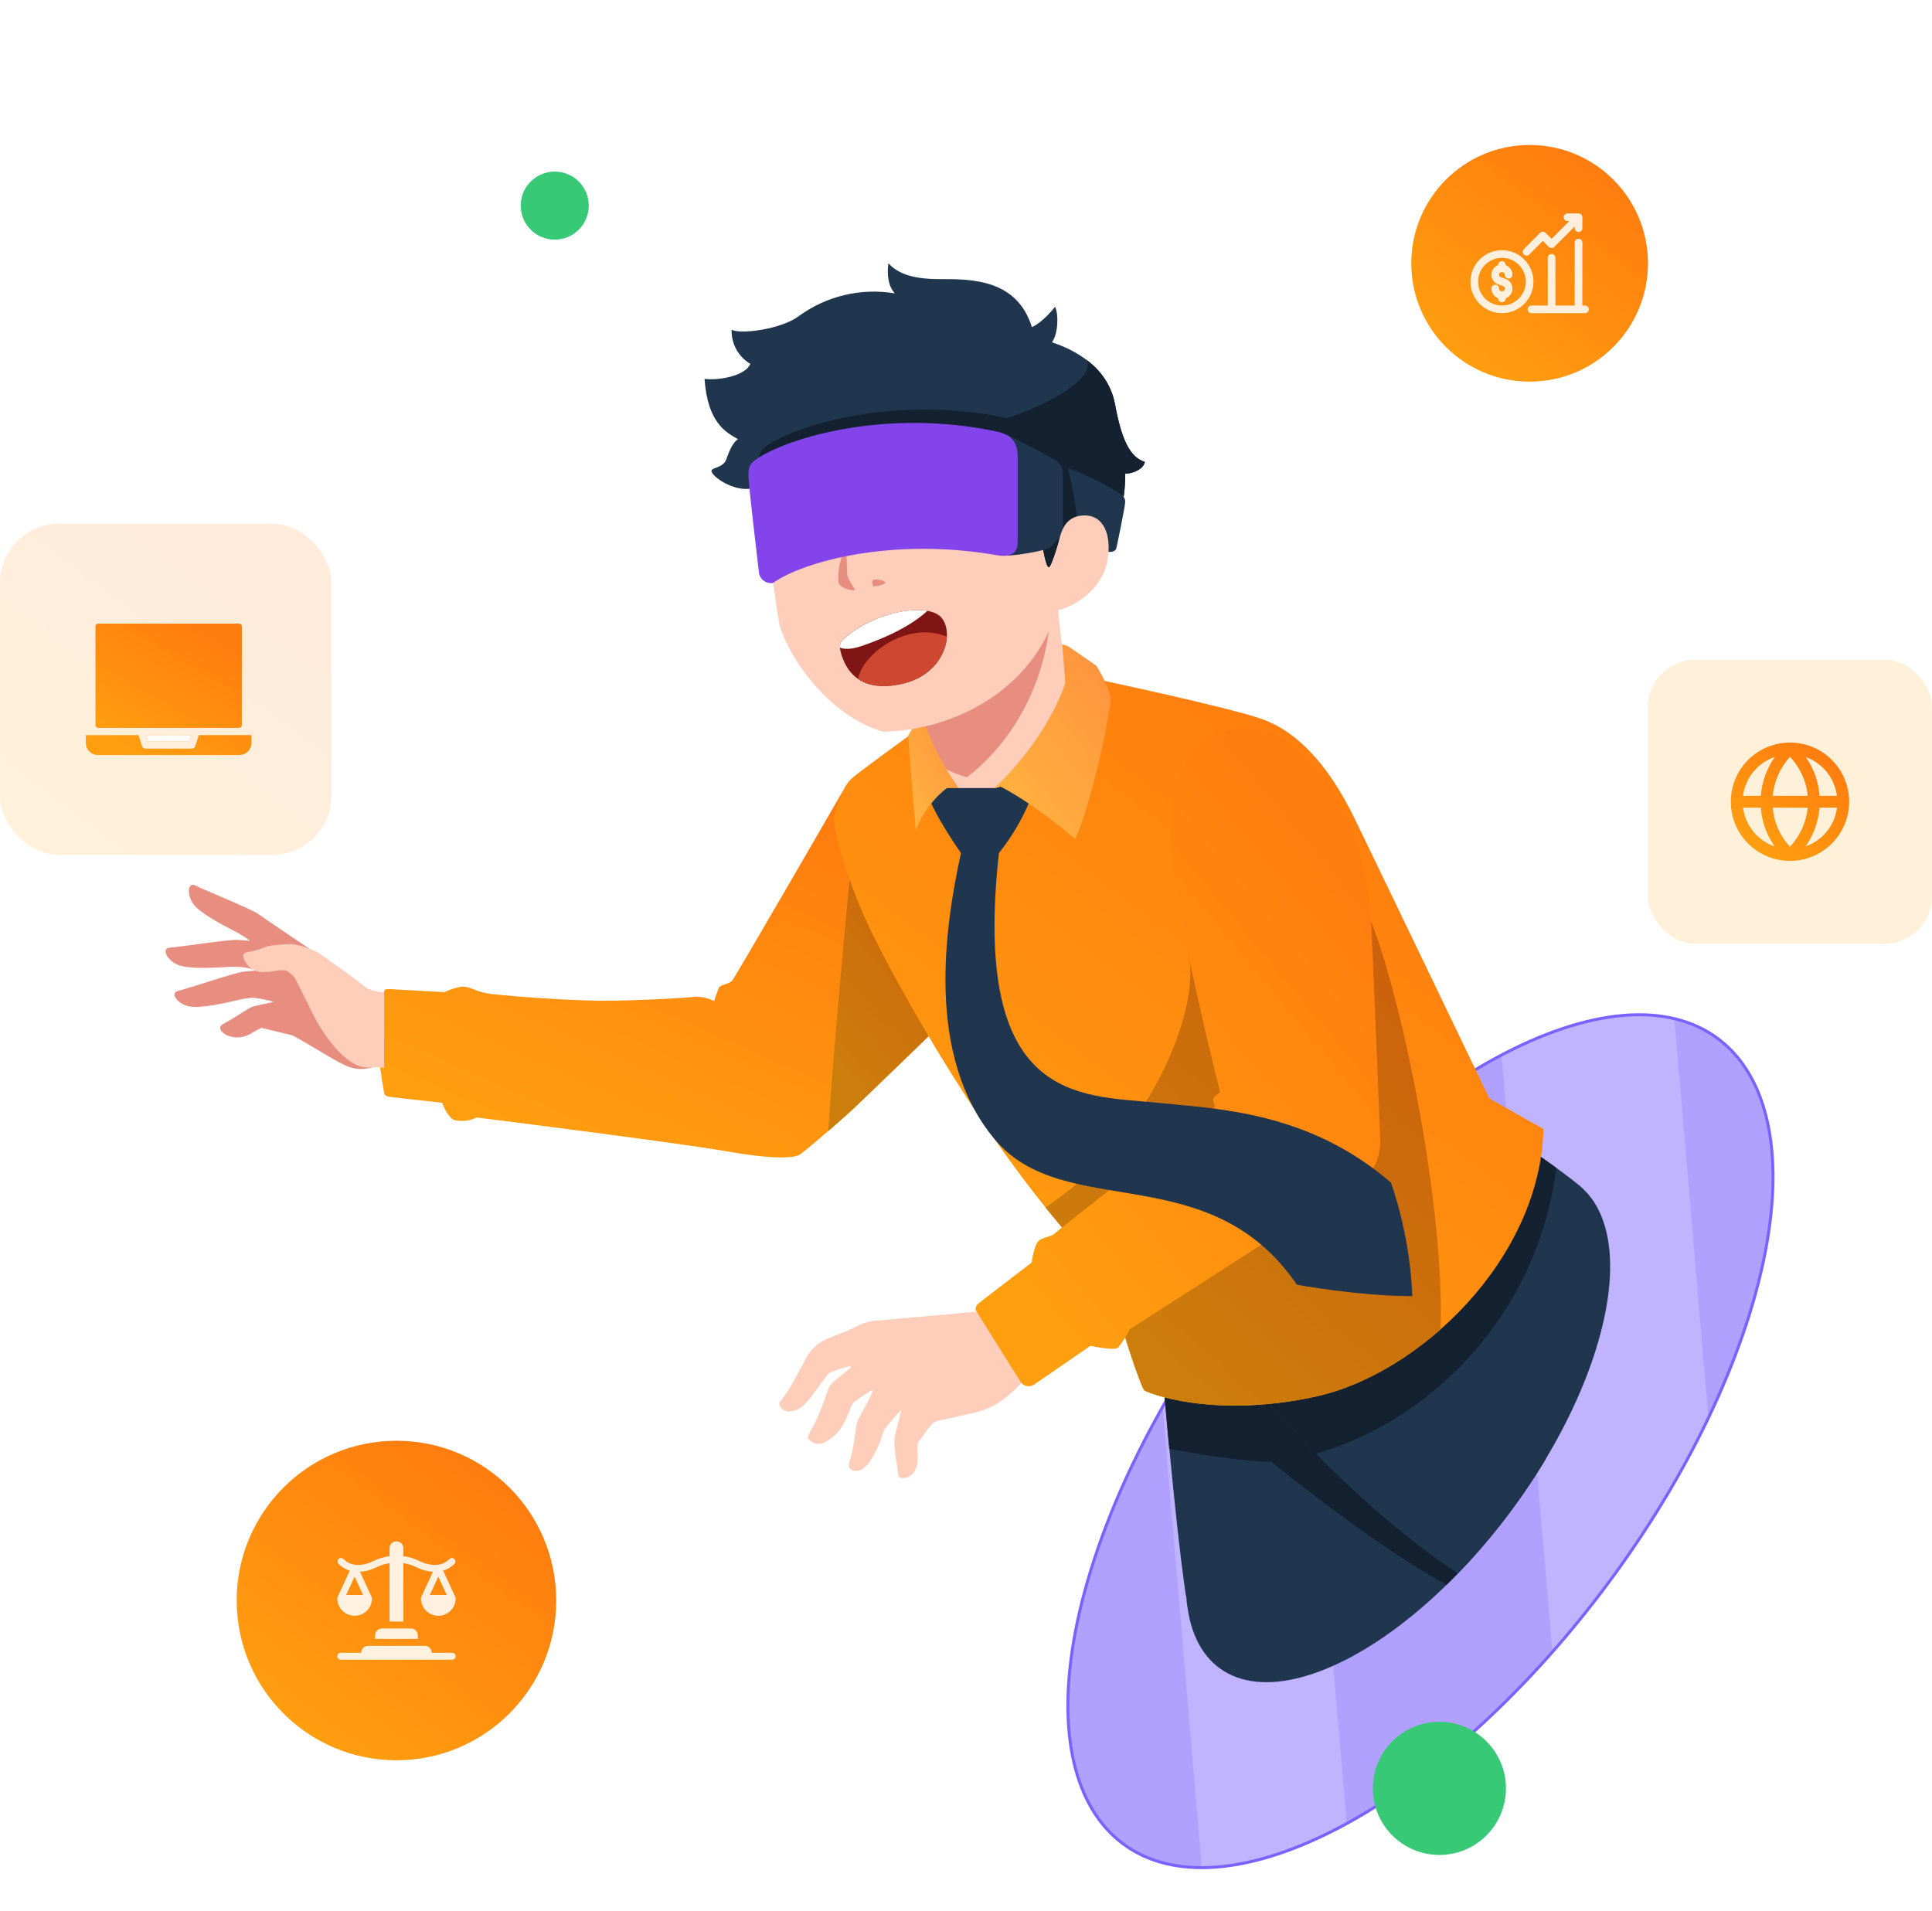 <svg width="653" height="646" viewBox="0 0 653 646" fill="none" xmlns="http://www.w3.org/2000/svg">
<g filter="url(#filter0_d_32920_286968)">
<circle cx="134" cy="541" r="54" fill="url(#paint0_linear_32920_286968)"/>
</g>
<g opacity="0.87" clip-path="url(#clip0_32920_286968)">
<path d="M114 540.297C114 543.528 116.629 546.156 119.859 546.156C123.09 546.156 125.719 543.528 125.719 540.297C125.719 540.127 125.682 539.96 125.611 539.806L121.681 531.29C123.522 531.184 125.344 530.701 126.993 529.876L127.124 529.811C128.553 529.096 130.077 528.612 131.656 528.368V548.109H136.344V528.368C137.923 528.612 139.447 529.096 140.876 529.811L141.007 529.876C142.656 530.701 144.478 531.184 146.32 531.29L142.389 539.806C142.318 539.96 142.281 540.127 142.281 540.297C142.281 543.528 144.91 546.156 148.141 546.156C151.371 546.156 154 543.528 154 540.297C154 540.127 153.963 539.96 153.892 539.806L149.787 530.912C151.204 530.479 152.502 529.703 153.579 528.625C154.036 528.168 154.036 527.426 153.579 526.968C153.121 526.511 152.379 526.511 151.921 526.968C150.631 528.258 148.916 528.969 147.092 528.969C145.352 528.969 143.611 528.558 142.055 527.78L141.924 527.714C140.22 526.862 138.398 526.293 136.51 526.023C136.455 526.015 136.399 526.011 136.344 526.011V523.344C136.344 522.049 135.294 521 134 521C132.706 521 131.656 522.049 131.656 523.344V526.011C131.601 526.011 131.545 526.015 131.49 526.023C129.602 526.293 127.78 526.862 126.076 527.714L125.945 527.78C124.389 528.558 122.648 528.969 120.908 528.969C119.084 528.969 117.369 528.258 116.079 526.968C115.621 526.511 114.879 526.511 114.421 526.968C113.964 527.426 113.964 528.168 114.421 528.626C115.498 529.703 116.796 530.479 118.213 530.912L114.108 539.806C114.037 539.96 114 540.127 114 540.297V540.297ZM145.285 539.125L148.141 532.937L150.997 539.125H145.285ZM119.859 532.937L122.715 539.125H117.003L119.859 532.937Z" fill="white"/>
<path d="M152.828 558.656H145.914C145.914 557.362 144.865 556.312 143.57 556.312H124.43C123.135 556.312 122.086 557.362 122.086 558.656H115.172C114.525 558.656 114 559.181 114 559.828C114 560.475 114.525 561 115.172 561H152.828C153.475 561 154 560.475 154 559.828C154 559.181 153.475 558.656 152.828 558.656Z" fill="white"/>
<path d="M138.883 550.453H129.117C127.823 550.453 126.773 551.502 126.773 552.797V553.969H141.227V552.797C141.227 551.502 140.177 550.453 138.883 550.453Z" fill="white"/>
</g>
<g filter="url(#filter1_d_32920_286968)">
<circle cx="517" cy="89" r="40" fill="url(#paint1_linear_32920_286968)"/>
</g>
<g clip-path="url(#clip1_32920_286968)">
<path d="M507.278 93.72L508.854 94.263C511.907 95.316 512.005 99.652 508.935 100.801C508.935 101.626 508.32 102.147 507.645 102.147C506.978 102.147 506.355 101.633 506.355 100.801C505.037 100.308 504.095 99.036 504.095 97.547C504.095 96.835 504.673 96.257 505.386 96.257C506.098 96.257 506.676 96.835 506.676 97.547C506.676 98.039 507.077 98.44 507.569 98.44H507.721C508.729 98.44 508.958 97.029 508.012 96.703L506.437 96.16C503.384 95.107 503.285 90.771 506.355 89.622C506.355 88.798 506.971 88.276 507.645 88.276C508.313 88.276 508.935 88.79 508.935 89.622C510.254 90.115 511.195 91.388 511.195 92.876C511.195 93.589 510.617 94.166 509.905 94.166C509.192 94.166 508.614 93.589 508.614 92.876C508.614 92.384 508.214 91.983 507.721 91.983H507.569C506.562 91.983 506.333 93.394 507.278 93.72ZM518.29 95.212C518.29 101.081 513.515 105.857 507.645 105.857C501.775 105.857 497 101.081 497 95.212C497 89.342 501.775 84.567 507.645 84.567C513.515 84.567 518.29 89.342 518.29 95.212ZM515.71 95.212C515.71 90.765 512.092 87.147 507.645 87.147C503.198 87.147 499.581 90.765 499.581 95.212C499.581 99.659 503.198 103.276 507.645 103.276C512.092 103.276 515.71 99.659 515.71 95.212ZM535.71 103.276H534.823V81.986C534.823 81.273 534.245 80.695 533.532 80.695C532.82 80.695 532.242 81.273 532.242 81.986V103.276H525.71V87.147C525.71 86.434 525.132 85.857 524.419 85.857C523.707 85.857 523.129 86.434 523.129 87.147V103.276H517.645C516.932 103.276 516.355 103.854 516.355 104.566C516.355 105.279 516.932 105.857 517.645 105.857H535.71C536.422 105.857 537 105.279 537 104.566C537 103.854 536.422 103.276 535.71 103.276ZM516.864 86.043L521.476 81.432L523.507 83.463C524.011 83.967 524.828 83.967 525.332 83.463L532.242 76.552V77.147C532.242 77.86 532.82 78.437 533.532 78.437C534.245 78.437 534.823 77.86 534.823 77.147C534.823 73.052 534.829 73.4 534.808 73.255C534.746 72.815 534.457 72.424 534.026 72.245C533.706 72.113 533.805 72.147 529.823 72.147C529.11 72.147 528.532 72.725 528.532 73.437C528.532 74.15 529.11 74.728 529.823 74.728H530.417L524.419 80.725L522.388 78.694C521.884 78.191 521.067 78.191 520.563 78.694L515.039 84.219C514.535 84.722 514.535 85.539 515.039 86.043C515.543 86.547 516.36 86.547 516.864 86.043Z" fill="white" fill-opacity="0.86"/>
</g>
<path opacity="0.6" d="M522.564 349.691C461.174 373.611 392.18 454.721 368.763 530.518C345.346 606.314 376.251 648.491 437.641 624.63C499.032 600.769 568.04 519.586 591.442 443.804C614.845 368.022 583.969 325.772 522.564 349.691Z" fill="#7B61FF"/>
<g style="mix-blend-mode:overlay" opacity="0.2">
<path d="M522.564 349.692C539.52 343.089 554.148 341.525 565.929 344.32L577.421 479.205C563.503 507.85 545.758 534.465 524.675 558.317L507.517 356.612C512.398 354.022 517.422 351.711 522.564 349.692ZM455.175 616.334L437.829 413.283C420.679 432.364 405.627 453.237 392.932 475.542L406.201 631.291C415.467 631.291 425.99 629.119 437.598 624.601C443.627 622.225 449.499 619.464 455.175 616.334Z" fill="white"/>
</g>
<path d="M522.564 349.691C461.174 373.611 392.18 454.721 368.763 530.518C345.346 606.314 376.251 648.491 437.641 624.63C499.032 600.769 568.04 519.586 591.442 443.804C614.845 368.022 583.969 325.772 522.564 349.691Z" stroke="#7B61FF" stroke-miterlimit="10"/>
<path d="M401.055 540.682C401.055 541.435 401.185 542.13 401.287 542.868C401.388 543.607 401.576 544.664 401.72 545.518C405.565 565.919 422.116 574.273 446.979 564.586C473.836 554.118 503.093 525.494 522.477 493.09L476.221 444.398L393.105 465.392C393.105 465.392 396.82 511.724 400.752 538.93C400.911 539.502 401.012 540.089 401.055 540.682Z" fill="#20364F"/>
<path d="M476.164 444.398L393.047 465.392C393.047 465.392 393.886 475.846 395.187 489.745C404.915 491.526 420.526 494.089 429.662 494.089C429.662 494.089 464.658 522.641 488.927 535.687C501.867 522.963 513.14 508.645 522.478 493.075L476.164 444.398Z" fill="#142130"/>
<path d="M539.505 455.807C546.979 431.598 545.287 413.094 536.412 403.22C535.559 402.322 534.764 401.54 534.128 400.961C527.956 395.763 511.81 384.788 511.81 384.788L421.466 465.392C421.466 465.392 453.267 505.687 492.758 531.864C513.472 510.493 531.223 482.593 539.505 455.807Z" fill="#20364F"/>
<path d="M526.062 394.793C519.326 389.899 511.81 384.788 511.81 384.788L421.466 465.392C421.466 465.392 430.428 476.743 444.753 491.324C479.546 481.71 518.864 448.495 526.062 394.793Z" fill="#142130"/>
<path d="M107.893 322.92C107.893 322.92 89.463 310.555 87.28 308.934C85.098 307.312 68.922 300.811 66.176 299.363C63.43 297.915 63.01 302.346 65.381 305.589C67.752 308.832 75.745 312.901 78.391 314.276C80.254 315.181 82.039 316.242 83.724 317.447L84.462 318.012C82.611 317.882 81.151 317.766 80.53 317.693C77.841 317.418 60.611 320.126 57.517 320.299C54.424 320.473 56.318 324.484 60.018 326.091C63.719 327.698 72.652 327.076 75.673 326.916C77.736 326.731 79.811 326.731 81.874 326.916C82.9 327.018 85.416 327.539 87.382 327.973C85.112 328.19 83.291 328.364 82.568 328.408C79.865 328.596 63.343 334.199 60.322 334.894C57.301 335.589 59.859 339.238 63.762 340.136C67.665 341.033 76.381 338.948 79.33 338.282C81.334 337.754 83.38 337.401 85.445 337.225C87.851 337.479 90.228 337.964 92.542 338.673C89.825 339.223 85.849 340.049 85.069 340.382C83.855 340.888 77.754 344.971 75.586 346.028C73.418 347.085 74.56 348.924 76.613 349.88C77.827 350.434 79.153 350.7 80.486 350.658C81.82 350.615 83.126 350.264 84.303 349.634C86.76 348.186 88.379 347.418 88.379 347.418L98.873 349.981C102.805 352.037 111.652 357.539 114.557 359.045C117.462 360.551 120.541 362.288 125.976 360.724L133.305 346.709C133.305 346.709 106.968 323.369 107.893 322.92Z" fill="#E88E80"/>
<path d="M159.874 366.936C156.679 365.98 131.354 359.986 125.182 360.797C116.841 361.912 108.269 347.766 106.101 343.422C103.933 339.078 100.131 331.347 99.293 329.986L96.864 328.046C95.831 327.938 94.79 327.938 93.756 328.046C92.47 328.234 89.116 329.074 86.529 328.219C85.445 327.816 84.479 327.145 83.721 326.27C82.963 325.394 82.438 324.342 82.192 323.21C82.192 322.051 83.436 321.762 84.924 321.617C86.812 321.175 88.659 320.575 90.446 319.822C93.125 319.391 95.829 319.14 98.541 319.069C101.903 319.548 105.145 320.658 108.096 322.341C109.541 323.485 120.339 330.927 122.999 333.272C125.659 335.618 130.472 335.459 132.033 335.3L159.874 337.008V366.936Z" fill="#FFCEBA"/>
<path d="M129.836 335.357V360.869L128.477 360.797C128.477 360.797 129.662 368.89 129.836 369.484C130.009 370.078 130.197 370.483 131.744 370.744C133.291 371.004 149.451 372.742 149.451 372.742C149.451 372.742 150.796 376.897 153.325 378.533C155.929 379.225 158.696 378.936 161.102 377.723C161.102 377.723 228.621 386.193 245.837 389.204C263.053 392.216 268.243 391.144 269.818 390.536C271.394 389.928 283.782 378.953 287.641 375.449C291.501 371.945 334.504 330.16 334.504 330.16V267.901H284.577C284.577 267.901 248.728 329.928 247.529 331.376C246.329 332.824 243.553 332.693 242.946 333.91C242.346 335.367 241.825 336.855 241.385 338.369C239.398 337.393 237.209 336.897 234.996 336.921C232.351 337.283 214.036 338.369 202.241 338.253C190.446 338.137 168.026 336.443 164.297 335.719C160.567 334.995 158.269 333.186 155.739 333.548C153.825 333.914 151.964 334.522 150.203 335.357L131.527 334.329C130.443 334.358 129.836 334.315 129.836 335.357Z" fill="url(#paint2_linear_32920_286968)"/>
<path d="M287.165 297.264C287.165 297.264 282.12 348.736 279.937 382.356C283.059 379.634 286.095 376.941 287.67 375.493C291.53 372.003 334.534 330.203 334.534 330.203V297.264H287.165Z" fill="url(#paint3_linear_32920_286968)"/>
<path d="M287.165 297.264C287.165 297.264 282.12 348.736 279.937 382.356C283.059 379.634 286.095 376.941 287.67 375.493C291.53 372.003 334.534 330.203 334.534 330.203V297.264H287.165Z" fill="black" fill-opacity="0.2"/>
<path d="M309.078 247.355C309.078 247.355 292.339 259.43 288.248 262.804C284.158 266.178 282.221 274.633 281.859 276.443C281.498 278.253 285.112 296.583 296.43 318.794C307.748 341.004 339.795 398.297 375.701 432.815C377.624 446.323 385.82 469.243 386.774 469.967C387.728 470.691 409.425 479.625 444.363 472.139C479.3 464.654 520.483 426.053 521.697 381.646L503.382 371.28C503.382 371.28 466.999 295.512 457.849 276.689C448.699 257.867 438.089 247.239 426.771 243.142C415.452 239.044 369.673 229.387 369.673 229.387L309.078 247.355Z" fill="url(#paint4_linear_32920_286968)"/>
<path d="M401.764 322.978C405.898 341.8 387.641 385.787 353.354 408.099C360.271 416.805 367.735 425.06 375.701 432.815C377.624 446.323 385.82 469.243 386.774 469.967C387.728 470.691 409.425 479.625 444.363 472.139C458.543 469.113 473.764 460.932 486.918 449.335C488.263 408.418 474.314 339.296 463.443 311.438L401.764 322.978Z" fill="url(#paint5_linear_32920_286968)"/>
<path d="M401.764 322.978C405.898 341.8 387.641 385.787 353.354 408.099C360.271 416.805 367.735 425.06 375.701 432.815C377.624 446.323 385.82 469.243 386.774 469.967C387.728 470.691 409.425 479.625 444.363 472.139C458.543 469.113 473.764 460.932 486.918 449.335C488.263 408.418 474.314 339.296 463.443 311.438L401.764 322.978Z" fill="black" fill-opacity="0.2"/>
<path d="M330.529 443.297C330.529 443.297 296.922 446.396 294.999 446.497C292.895 446.833 290.872 447.555 289.029 448.625C287.988 449.219 279.633 452.477 278.087 453.23C276.024 454.446 274.272 456.127 272.97 458.138C272.044 459.832 268.633 466.145 267.462 468.273C266.314 470.264 264.999 472.153 263.53 473.92C262.938 474.572 264.268 477.163 266.552 477.105C268.835 477.047 271.105 476.208 273.779 472.646C276.453 469.084 279.72 464.48 280.313 464.045C282.67 463.11 285.084 462.327 287.54 461.7C287.815 461.7 287.54 462.293 286.832 462.858C286.124 463.423 282.322 466.579 281.556 467.202C280.606 468.128 279.922 469.293 279.576 470.575C278.409 474.218 276.989 477.774 275.326 481.217C273.475 484.518 272.666 485.894 273.201 486.386C273.736 486.879 275.687 489.412 279.489 487.11C283.29 484.808 284.505 482.578 286.109 479.219C287.714 475.86 287.815 474.586 288.726 473.934C289.636 473.283 294.32 469.808 294.941 469.88C295.563 469.953 290.157 479.422 289.781 480.479C289.405 481.536 288.639 488.5 287.815 491.628C286.991 494.755 286.369 495.971 287.728 496.782C289.087 497.593 291.949 497.825 295.129 492.221C298.309 486.618 297.89 484.432 299.336 482.651C300.933 480.537 302.671 478.534 304.539 476.656C304.843 476.656 302.458 484.866 302.299 485.966C302.265 488.655 302.488 491.341 302.964 493.988C303.289 495.573 303.506 497.179 303.614 498.795C303.614 499.75 307.257 500.518 309.223 497.101C311.189 493.684 309.425 488.746 310.451 487.371C311.478 485.995 314.528 481.71 315.12 481.217C315.745 480.64 316.533 480.271 317.375 480.16C318.084 480.16 323.909 478.712 329.836 477.395C335.762 476.077 340.966 472.182 345.274 467.433C350.607 464.248 352.805 463.09 356.563 459.427L341.371 436.188L330.529 443.297Z" fill="#FFCEBA"/>
<path d="M409.511 248.933C398.858 254.363 393.018 269.928 396.863 296.467C400.708 323.007 412.402 369.223 412.402 369.223C412.402 369.223 409.642 370.917 410.003 372.003L410.726 374.175C410.726 374.175 357.603 415.802 356.389 417.004C355.175 418.205 352.053 418.09 350.737 419.784C349.422 421.478 348.685 426.777 348.685 426.777C348.685 426.777 331.454 439.924 330.5 440.778C330.219 441.03 330.005 441.349 329.879 441.706C329.752 442.063 329.718 442.446 329.778 442.819C329.778 442.819 344.594 466.594 345.187 467.433C345.686 468.005 346.365 468.388 347.112 468.52C347.859 468.652 348.628 468.524 349.292 468.157C350.737 467.202 368.56 454.895 368.56 454.895C368.56 454.895 376.626 456.705 377.956 455.488C379.452 453.577 380.746 451.515 381.816 449.335C381.816 449.335 455.652 401.917 460.35 398.789C465.048 395.662 466.739 389.972 466.493 384.672C466.247 379.373 463.718 313.958 463.125 306.24C462.532 298.523 457.704 274.749 447.702 262.804C437.699 250.859 425.932 240.564 409.511 248.933Z" fill="url(#paint6_linear_32920_286968)"/>
<path d="M357.387 199.459C357.609 212.173 359.638 224.79 363.415 236.93C363.415 236.93 353.889 269.986 328.723 279.643C321.856 274.098 314.441 258.764 313.444 254.783C312.099 246.819 307.401 199.459 307.401 199.459H357.387Z" fill="#FFCEBA"/>
<path d="M323.996 266.366H336.224L341.284 265.135L348.208 270.391C345.533 276.845 341.972 282.893 337.627 288.359H324.805C324.805 288.359 317.491 277.992 314.282 270.521V265.367H321.191L323.996 266.366Z" fill="#20364F"/>
<path d="M354.452 213.431V199.459H307.401C307.401 199.459 312.099 246.819 313.444 254.783C313.545 255.174 313.718 255.68 313.921 256.231C317.747 259.214 322.116 261.422 326.786 262.732C338.841 253.639 351.388 236.568 354.452 213.431Z" fill="#E88E80"/>
<path d="M336.225 266.322C336.887 266.278 337.537 266.121 338.147 265.859C341.544 267.582 350.275 272.519 363.414 283.552C369.196 271.158 375.311 240.391 375.484 235.772C374.342 231.969 372.668 228.347 370.512 225.014C370.512 225.014 361.304 218.586 360.755 218.311C360.196 218.091 359.614 217.935 359.02 217.847C359.02 217.847 360.032 228.895 360.032 231.153C354.452 246.544 344.175 258.634 336.225 266.322Z" fill="url(#paint7_linear_32920_286968)"/>
<path d="M336.225 266.322C336.887 266.278 337.537 266.121 338.147 265.859C341.544 267.582 350.275 272.519 363.414 283.552C369.196 271.158 375.311 240.391 375.484 235.772C374.342 231.969 372.668 228.347 370.512 225.014C370.512 225.014 361.304 218.586 360.755 218.311C360.196 218.091 359.614 217.935 359.02 217.847C359.02 217.847 360.032 228.895 360.032 231.153C354.452 246.544 344.175 258.634 336.225 266.322Z" fill="white" fill-opacity="0.2"/>
<path d="M323.995 266.366H320.035C315.284 270.065 311.651 275.012 309.54 280.656C308.456 268.451 306.91 248.991 306.91 248.716C308.519 245.916 310.271 243.2 312.157 240.579L312.793 245.285C315.619 252.759 319.384 259.843 323.995 266.366Z" fill="url(#paint8_linear_32920_286968)"/>
<path d="M323.995 266.366H320.035C315.284 270.065 311.651 275.012 309.54 280.656C308.456 268.451 306.91 248.991 306.91 248.716C308.519 245.916 310.271 243.2 312.157 240.579L312.793 245.285C315.619 252.759 319.384 259.843 323.995 266.366Z" fill="white" fill-opacity="0.2"/>
<path d="M258.327 176.018C259.31 181.809 261.998 202.471 263.241 210.072C264.485 217.673 277.089 240.782 298.425 247.355C327.147 246.559 350.767 229.271 356.968 206.438C367.404 201.095 378.65 175.381 368.445 146.322C358.24 117.263 333.666 101.003 298.468 109.299C267.448 116.568 250.637 130.815 258.327 176.018Z" fill="#FFCEBA"/>
<path d="M355.522 115.699C363.024 118.131 374.545 124.053 376.843 136.534C379.141 149.015 382.018 154.575 386.962 156.153C386.412 159.049 381.772 160.308 380.327 160.062C380.371 163.4 380.07 166.733 379.431 170.009L358.355 181.317C358.355 181.317 355.464 191.626 354.51 191.742C353.556 191.858 352.385 184.806 352.082 183.055C344.854 180.666 335.762 170.168 332.871 157.861C331.787 162.683 330.703 168.967 329.734 168.967C328.766 168.967 323.316 160.062 322.637 151.824C317.086 161.003 304.958 164.855 289.622 167.388C288.06 167.635 290.229 162.089 292.397 158.947C284.562 162.321 265.655 167.881 253.975 165.101C248.193 166.302 240.46 161.119 240.475 159.135C240.475 158.05 244.45 158.165 245.476 155.27C246.502 152.374 247.702 149.478 249.451 148.45C245.418 146.162 239.159 142.977 238.133 128.064C242.701 128.672 251.865 127.152 253.614 122.996C251.615 121.816 249.971 120.117 248.857 118.078C247.742 116.039 247.198 113.736 247.283 111.413C249.87 113.107 264.022 111.413 270.107 106.766C274.728 103.415 279.967 101.018 285.521 99.713C291.074 98.409 296.831 98.222 302.458 99.164C299.075 95.602 300.289 89.029 300.289 89.029C302.819 91.621 306.794 94.401 317.751 94.343C328.708 94.285 343.77 94.516 348.772 110.573C352.689 108.822 356.606 103.696 356.606 103.696C357.922 106.432 357.56 113.194 355.522 115.699Z" fill="#20364F"/>
<path d="M376.843 136.534C375.667 130.554 372.254 125.251 367.303 121.708C371.119 129.961 342.73 143.527 316.711 146.886C306.95 151.085 298.604 158.012 292.672 166.838C306.549 164.333 317.448 160.352 322.623 151.795C323.302 160.033 328.766 168.938 329.72 168.938C330.674 168.938 331.773 162.654 332.857 157.832C335.748 170.139 344.782 180.637 352.068 183.026C352.371 184.806 353.513 191.858 354.496 191.713C355.479 191.568 358.341 181.288 358.341 181.288L379.416 169.98C380.056 166.704 380.356 163.371 380.313 160.033C381.758 160.279 386.398 159.02 386.948 156.124C382.047 154.575 379.156 149.029 376.843 136.534Z" fill="#142130"/>
<path d="M264.831 192.509C274.95 185.27 305.305 176.944 340.59 183.185C346.372 184.083 347.456 181.476 347.456 178.494V149.623C347.456 143.571 343.669 142.021 340.228 141.298C303.036 133.464 269.948 143.382 259.194 150.622C256.577 152.345 256.476 153.88 256.476 156.5C256.476 159.121 259.671 186.182 259.974 188.629C259.997 189.219 260.147 189.797 260.413 190.324C260.679 190.851 261.056 191.314 261.516 191.682C261.977 192.05 262.512 192.315 263.084 192.457C263.656 192.6 264.252 192.618 264.831 192.509Z" fill="#142130"/>
<path d="M284.635 216.472C283.348 217.688 283.825 220.28 285.242 223.508C286.659 226.737 291.024 234.44 305.233 231.066C319.443 227.693 322.753 213.692 318.055 208.61C313.357 203.528 294.869 206.698 284.635 216.472Z" fill="#801515"/>
<path d="M320.035 215.183C306.404 209.652 291.226 221.38 290.055 229.503C293.076 231.559 297.789 232.833 305.233 231.066C315.149 228.721 319.746 221.25 320.035 215.183Z" fill="#CE4731"/>
<path d="M284.635 216.472C284.333 216.799 284.111 217.191 283.986 217.618C283.861 218.045 283.835 218.495 283.912 218.933C286.008 219.686 288.624 219.281 291.631 218.224C295.49 216.877 306.505 212.91 313.443 206.481C305.927 205.135 292.715 208.783 284.635 216.472Z" fill="white"/>
<path d="M286.008 184.676C286.008 184.676 286.297 193.161 286.369 194.334C286.442 195.506 288.884 199.039 289.029 199.387C288.032 199.951 283.579 198.619 283.363 196.752C283.111 192.559 284.027 188.378 286.008 184.676Z" fill="#E88E80"/>
<path d="M295.1 198.156C295.1 198.156 294.117 195.897 295.693 195.868C298.367 195.868 299.581 196.795 299.205 197.056C297.985 197.842 296.55 198.227 295.1 198.156Z" fill="#E88E80"/>
<path d="M357.387 157.108C365.132 159.441 372.495 162.894 379.243 167.359C379.634 167.67 379.935 168.079 380.115 168.545C380.295 169.01 380.349 169.516 380.269 170.009C380.269 171.167 377.508 184.676 377.262 185.472C377.017 186.269 375.701 186.848 374.068 186.428C372.434 186.008 357.387 180.405 357.387 180.405V157.108Z" fill="#20364F"/>
<path d="M360.914 158.267C358.745 157.499 357.387 157.108 357.387 157.108V180.405L364.47 183.026C364.265 174.661 363.072 166.35 360.914 158.267Z" fill="#142130"/>
<path d="M339.968 146.886C342.151 147.581 354.553 154.213 356.36 155.356C357.277 155.818 358.04 156.538 358.554 157.428C359.067 158.318 359.31 159.34 359.251 160.366V178.523C359.251 180.579 356.779 183.532 355.045 184.922C353.31 186.312 342.874 187.818 340.171 187.818L339.968 146.886Z" fill="#20364F"/>
<path d="M261.333 197.027C271.452 189.787 301.807 181.462 337.092 187.702C342.874 188.614 343.958 186.008 343.958 183.026V154.155C343.958 148.088 340.156 146.553 336.73 145.829C299.538 137.982 266.436 147.914 255.696 155.154C253.065 156.862 252.978 158.412 252.978 161.032C252.978 163.653 256.173 190.714 256.476 193.161C256.501 193.75 256.653 194.326 256.919 194.851C257.186 195.376 257.563 195.838 258.024 196.204C258.484 196.571 259.018 196.834 259.589 196.976C260.16 197.118 260.755 197.135 261.333 197.027Z" fill="#8344EB"/>
<path d="M357.387 186.182C358.095 181.114 359.15 174.599 366.06 174.237C372.969 173.875 375.86 180.694 374.299 189.541C372.377 200.516 359.844 207.364 354.51 206.337L357.387 186.182Z" fill="#FFCEBA"/>
<path d="M470.136 399.745C442.194 375.623 411.419 374.812 390.879 372.727C364.86 370.063 328.303 373.06 337.627 288.316H324.805C319.327 313.364 312.663 357.018 336.224 385.136C359.786 413.254 408.702 390.826 438.335 434.262C438.335 434.262 459.294 438.114 477.363 438.114C476.799 425.044 474.365 412.122 470.136 399.745Z" fill="#20364F"/>
<rect y="177" width="112" height="112" rx="20" fill="url(#paint9_linear_32920_286968)" fill-opacity="0.15"/>
<g clip-path="url(#clip2_32920_286968)">
<path fill-rule="evenodd" clip-rule="evenodd" d="M33.212 246.038H80.788C81.038 246.037 81.278 245.937 81.455 245.76C81.632 245.583 81.732 245.343 81.733 245.093V211.734C81.732 211.483 81.632 211.244 81.455 211.067C81.278 210.889 81.038 210.79 80.788 210.789H33.212C32.962 210.79 32.722 210.889 32.545 211.067C32.368 211.244 32.268 211.483 32.267 211.734V245.093C32.268 245.343 32.368 245.583 32.545 245.76C32.722 245.937 32.962 246.037 33.212 246.038ZM49.349 248.473L50.048 250.625H63.952L64.651 248.473H49.349ZM67.207 248.473H84.978C84.984 248.473 84.989 248.476 84.993 248.48C84.997 248.484 84.999 248.489 85 248.495V251.127C84.996 252.209 84.564 253.245 83.799 254.01C83.034 254.776 81.998 255.207 80.916 255.211H33.084C32.002 255.207 30.966 254.776 30.201 254.011C29.436 253.245 29.004 252.209 29 251.127V248.495C29 248.489 29.003 248.484 29.007 248.48C29.011 248.476 29.016 248.473 29.021 248.473H46.793L47.986 252.143C48.053 252.405 48.205 252.638 48.418 252.803C48.632 252.969 48.895 253.059 49.165 253.059H64.834V253.057C65.091 253.057 65.341 252.976 65.548 252.825C65.756 252.674 65.91 252.462 65.99 252.218L67.207 248.473Z" fill="url(#paint10_linear_32920_286968)"/>
<path fill-rule="evenodd" clip-rule="evenodd" d="M49.349 248.473L50.048 250.625H63.952L64.651 248.473H49.349Z" fill="white"/>
</g>
<g filter="url(#filter2_b_32920_286968)">
<rect x="557" y="223" width="96" height="96" rx="16" fill="#FF9A03" fill-opacity="0.15"/>
</g>
<path d="M625 271C625 268.374 624.483 265.773 623.478 263.346C622.472 260.92 620.999 258.715 619.142 256.858C617.285 255.001 615.08 253.528 612.654 252.522C610.227 251.517 607.626 251 605 251C599.696 251 594.609 253.107 590.858 256.858C587.107 260.609 585 265.696 585 271C585 276.304 587.107 281.391 590.858 285.142C594.609 288.893 599.696 291 605 291C610.304 291 615.391 288.893 619.142 285.142C622.893 281.391 625 276.304 625 271ZM620.86 269H615C614.67 264.296 613.059 259.773 610.34 255.92C613.133 256.912 615.595 258.66 617.453 260.97C619.311 263.279 620.49 266.059 620.86 269ZM599.16 273H611C610.488 277.941 608.382 282.582 605 286.22C601.62 282.597 599.562 277.939 599.16 273ZM599.16 269C599.626 264.084 601.675 259.451 605 255.8C608.409 259.412 610.52 264.056 611 269H599.16ZM599.88 255.86C597.147 259.734 595.51 264.273 595.14 269H589.14C589.518 266.023 590.725 263.212 592.624 260.889C594.523 258.565 597.038 256.823 599.88 255.86ZM589.14 273H595.14C595.469 277.723 597.096 282.263 599.84 286.12C597.008 285.153 594.504 283.41 592.613 281.091C590.721 278.772 589.518 275.969 589.14 273ZM610.24 286.1C612.977 282.241 614.621 277.715 615 273H620.9C620.522 275.96 619.323 278.756 617.439 281.071C615.556 283.386 613.062 285.128 610.24 286.1Z" fill="url(#paint11_linear_32920_286968)"/>
<g filter="url(#filter3_d_32920_286968)">
<circle cx="486.5" cy="604.5" r="22.5" fill="#38C976"/>
</g>
<g filter="url(#filter4_d_32920_286968)">
<circle cx="187.5" cy="69.5" r="11.5" fill="#38C976"/>
</g>
<defs>
<filter id="filter0_d_32920_286968" x="31" y="438" width="206" height="206" filterUnits="userSpaceOnUse" color-interpolation-filters="sRGB">
<feFlood flood-opacity="0" result="BackgroundImageFix"/>
<feColorMatrix in="SourceAlpha" type="matrix" values="0 0 0 0 0 0 0 0 0 0 0 0 0 0 0 0 0 0 127 0" result="hardAlpha"/>
<feOffset/>
<feGaussianBlur stdDeviation="24.5"/>
<feComposite in2="hardAlpha" operator="out"/>
<feColorMatrix type="matrix" values="0 0 0 0 1 0 0 0 0 0.51 0 0 0 0 0.18 0 0 0 0.63 0"/>
<feBlend mode="normal" in2="BackgroundImageFix" result="effect1_dropShadow_32920_286968"/>
<feBlend mode="normal" in="SourceGraphic" in2="effect1_dropShadow_32920_286968" result="shape"/>
</filter>
<filter id="filter1_d_32920_286968" x="428" y="0" width="178" height="178" filterUnits="userSpaceOnUse" color-interpolation-filters="sRGB">
<feFlood flood-opacity="0" result="BackgroundImageFix"/>
<feColorMatrix in="SourceAlpha" type="matrix" values="0 0 0 0 0 0 0 0 0 0 0 0 0 0 0 0 0 0 127 0" result="hardAlpha"/>
<feOffset/>
<feGaussianBlur stdDeviation="24.5"/>
<feComposite in2="hardAlpha" operator="out"/>
<feColorMatrix type="matrix" values="0 0 0 0 1 0 0 0 0 0.51 0 0 0 0 0.18 0 0 0 1 0"/>
<feBlend mode="normal" in2="BackgroundImageFix" result="effect1_dropShadow_32920_286968"/>
<feBlend mode="normal" in="SourceGraphic" in2="effect1_dropShadow_32920_286968" result="shape"/>
</filter>
<filter id="filter2_b_32920_286968" x="545" y="211" width="120" height="120" filterUnits="userSpaceOnUse" color-interpolation-filters="sRGB">
<feFlood flood-opacity="0" result="BackgroundImageFix"/>
<feGaussianBlur in="BackgroundImageFix" stdDeviation="6"/>
<feComposite in2="SourceAlpha" operator="in" result="effect1_backgroundBlur_32920_286968"/>
<feBlend mode="normal" in="SourceGraphic" in2="effect1_backgroundBlur_32920_286968" result="shape"/>
</filter>
<filter id="filter3_d_32920_286968" x="445" y="563" width="83" height="83" filterUnits="userSpaceOnUse" color-interpolation-filters="sRGB">
<feFlood flood-opacity="0" result="BackgroundImageFix"/>
<feColorMatrix in="SourceAlpha" type="matrix" values="0 0 0 0 0 0 0 0 0 0 0 0 0 0 0 0 0 0 127 0" result="hardAlpha"/>
<feOffset/>
<feGaussianBlur stdDeviation="9.5"/>
<feComposite in2="hardAlpha" operator="out"/>
<feColorMatrix type="matrix" values="0 0 0 0 0.208 0 0 0 0 0.835 0 0 0 0 0.647 0 0 0 0.94 0"/>
<feBlend mode="normal" in2="BackgroundImageFix" result="effect1_dropShadow_32920_286968"/>
<feBlend mode="normal" in="SourceGraphic" in2="effect1_dropShadow_32920_286968" result="shape"/>
</filter>
<filter id="filter4_d_32920_286968" x="157" y="39" width="61" height="61" filterUnits="userSpaceOnUse" color-interpolation-filters="sRGB">
<feFlood flood-opacity="0" result="BackgroundImageFix"/>
<feColorMatrix in="SourceAlpha" type="matrix" values="0 0 0 0 0 0 0 0 0 0 0 0 0 0 0 0 0 0 127 0" result="hardAlpha"/>
<feOffset/>
<feGaussianBlur stdDeviation="9.5"/>
<feComposite in2="hardAlpha" operator="out"/>
<feColorMatrix type="matrix" values="0 0 0 0 0.208 0 0 0 0 0.835 0 0 0 0 0.647 0 0 0 0.94 0"/>
<feBlend mode="normal" in2="BackgroundImageFix" result="effect1_dropShadow_32920_286968"/>
<feBlend mode="normal" in="SourceGraphic" in2="effect1_dropShadow_32920_286968" result="shape"/>
</filter>
<linearGradient id="paint0_linear_32920_286968" x1="101.827" y1="584.427" x2="166.116" y2="497.629" gradientUnits="userSpaceOnUse">
<stop stop-color="#FF9E0F"/>
<stop offset="1" stop-color="#FF7C0F"/>
</linearGradient>
<linearGradient id="paint1_linear_32920_286968" x1="493.168" y1="121.168" x2="540.789" y2="56.874" gradientUnits="userSpaceOnUse">
<stop stop-color="#FF9E0F"/>
<stop offset="1" stop-color="#FF7C0F"/>
</linearGradient>
<linearGradient id="paint2_linear_32920_286968" x1="170.116" y1="379.156" x2="226.99" y2="250.88" gradientUnits="userSpaceOnUse">
<stop stop-color="#FF9E0F"/>
<stop offset="1" stop-color="#FF7C0F"/>
</linearGradient>
<linearGradient id="paint3_linear_32920_286968" x1="290.971" y1="374.026" x2="343.382" y2="328.624" gradientUnits="userSpaceOnUse">
<stop stop-color="#FF9E0F"/>
<stop offset="1" stop-color="#FF7C0F"/>
</linearGradient>
<linearGradient id="paint4_linear_32920_286968" x1="330.312" y1="451.055" x2="477.576" y2="256.972" gradientUnits="userSpaceOnUse">
<stop stop-color="#FF9E0F"/>
<stop offset="1" stop-color="#FF7C0F"/>
</linearGradient>
<linearGradient id="paint5_linear_32920_286968" x1="380.366" y1="459.087" x2="481.734" y2="347.327" gradientUnits="userSpaceOnUse">
<stop stop-color="#FF9E0F"/>
<stop offset="1" stop-color="#FF7C0F"/>
</linearGradient>
<linearGradient id="paint6_linear_32920_286968" x1="357.39" y1="446.771" x2="493.567" y2="333.849" gradientUnits="userSpaceOnUse">
<stop stop-color="#FF9E0F"/>
<stop offset="1" stop-color="#FF7C0F"/>
</linearGradient>
<linearGradient id="paint7_linear_32920_286968" x1="344.159" y1="277.12" x2="384.121" y2="244.881" gradientUnits="userSpaceOnUse">
<stop stop-color="#FF9E0F"/>
<stop offset="1" stop-color="#FF7C0F"/>
</linearGradient>
<linearGradient id="paint8_linear_32920_286968" x1="310.363" y1="276.733" x2="331.928" y2="264.32" gradientUnits="userSpaceOnUse">
<stop stop-color="#FF9E0F"/>
<stop offset="1" stop-color="#FF7C0F"/>
</linearGradient>
<linearGradient id="paint9_linear_32920_286968" x1="22.636" y1="278.036" x2="89.305" y2="188.023" gradientUnits="userSpaceOnUse">
<stop stop-color="#FF9E0F"/>
<stop offset="1" stop-color="#FF7C0F"/>
</linearGradient>
<linearGradient id="paint10_linear_32920_286968" x1="40.318" y1="250.862" x2="64.466" y2="209.763" gradientUnits="userSpaceOnUse">
<stop stop-color="#FF9E0F"/>
<stop offset="1" stop-color="#FF7C0F"/>
</linearGradient>
<linearGradient id="paint11_linear_32920_286968" x1="593.084" y1="287.084" x2="616.895" y2="254.937" gradientUnits="userSpaceOnUse">
<stop stop-color="#FF9E0F"/>
<stop offset="1" stop-color="#FF7C0F"/>
</linearGradient>
<clipPath id="clip0_32920_286968">
<rect width="40" height="40" fill="white" transform="translate(114 521)"/>
</clipPath>
<clipPath id="clip1_32920_286968">
<rect width="40" height="40" fill="white" transform="translate(497 69)"/>
</clipPath>
<clipPath id="clip2_32920_286968">
<rect width="56" height="56" fill="white" transform="translate(29 205)"/>
</clipPath>
</defs>
</svg>
